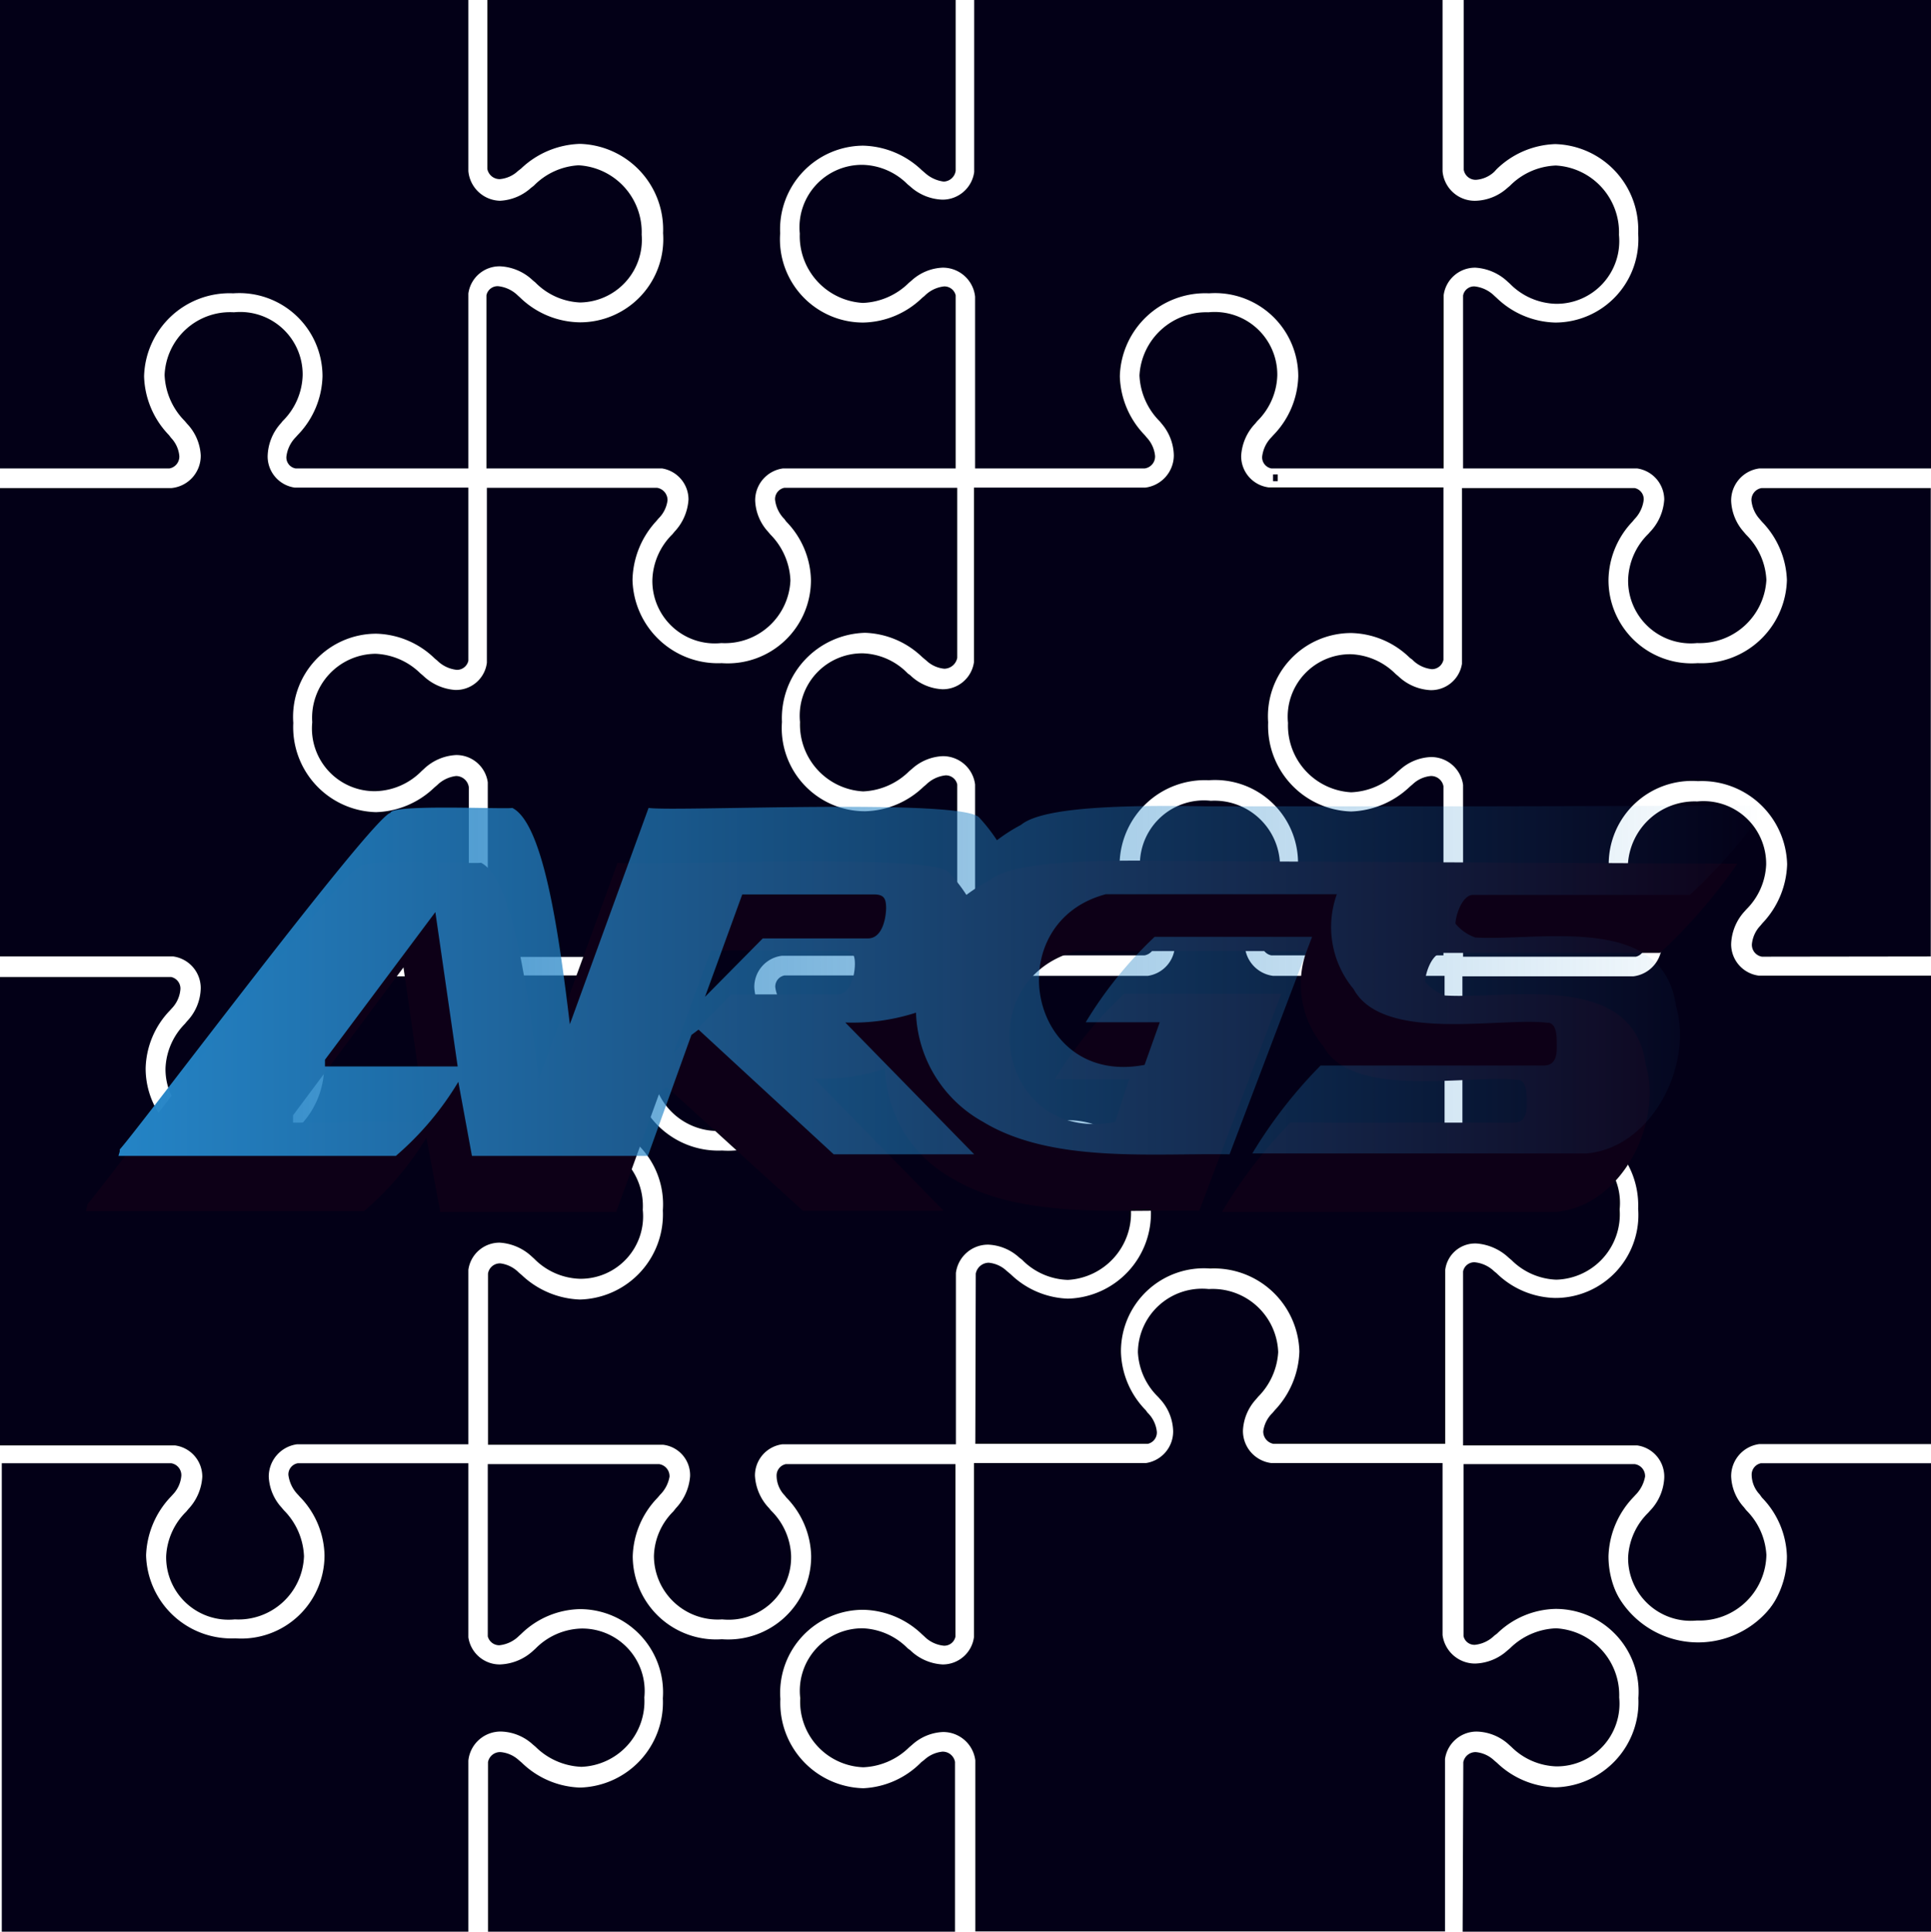 <svg xmlns="http://www.w3.org/2000/svg" xmlns:xlink="http://www.w3.org/1999/xlink" viewBox="0 0 86.58 86.6"><defs><style>.cls-1{fill:#030017;}.cls-2{fill:#0d0017;}.cls-3{fill:url(#Fading_Sky);}</style><linearGradient id="Fading_Sky" x1="5.3" y1="43.92" x2="79.24" y2="43.92" gradientUnits="userSpaceOnUse"><stop offset="0" stop-color="#2484c6"/><stop offset="1" stop-color="#2484c6" stop-opacity="0"/></linearGradient></defs><title>puzzletwo</title><g id="Layer_2" data-name="Layer 2"><g id="Ñëîé_1" data-name="Ñëîé 1"><path class="cls-1" d="M57,42.83h0a.52.52,0,0,1-.42-.52,1.49,1.49,0,0,1,.43-.88l.08-.1a3.87,3.87,0,0,0,1.11-2.63,3.72,3.72,0,0,0-4-3.72,3.82,3.82,0,0,0-4,3.72,3.93,3.93,0,0,0,1.1,2.62l.11.13a1.4,1.4,0,0,1,.37.82.56.56,0,0,1-.46.56h-7.6V35.17a1.45,1.45,0,0,0-1.45-1.27,2.19,2.19,0,0,0-1.38.57l-.13.11a3.12,3.12,0,0,1-2.06.9,3,3,0,0,1-2.83-3.11,2.8,2.8,0,0,1,2.83-3.08,2.94,2.94,0,0,1,2,.9l.11.08a2.23,2.23,0,0,0,1.45.63,1.41,1.41,0,0,0,1.41-1.22V21.86h7.68a1.46,1.46,0,0,0,1.28-1.45A2.25,2.25,0,0,0,52.09,19L52,18.89a3.1,3.1,0,0,1-.91-2.06A3,3,0,0,1,54.18,14a2.81,2.81,0,0,1,3.09,2.83,3,3,0,0,1-.9,2.05l-.09.11a2.28,2.28,0,0,0-.63,1.45,1.41,1.41,0,0,0,1.23,1.41h7.84v7.73h0a.53.53,0,0,1-.52.42,1.43,1.43,0,0,1-.88-.43l-.11-.08a3.87,3.87,0,0,0-2.63-1.11,3.73,3.73,0,0,0-3.72,4,3.84,3.84,0,0,0,3.72,4,4,4,0,0,0,2.63-1.11l.13-.11a1.36,1.36,0,0,1,.81-.37.56.56,0,0,1,.57.46h0v7.58Z"/><path class="cls-1" d="M57,42.68a.36.36,0,0,1-.29-.37,1.35,1.35,0,0,1,.38-.78l.09-.11a4,4,0,0,0,1.15-2.72,3.88,3.88,0,0,0-4.14-3.88A4,4,0,0,0,50,38.7a4.07,4.07,0,0,0,1.15,2.72l.1.13a1.18,1.18,0,0,1,.33.72.4.4,0,0,1-.33.41H43.86V35.15a1.6,1.6,0,0,0-1.6-1.4,2.35,2.35,0,0,0-1.48.6l-.13.11a3,3,0,0,1-2,.87,2.8,2.8,0,0,1-2.68-3,2.66,2.66,0,0,1,2.68-2.93,2.85,2.85,0,0,1,2,.86l.11.09a2.43,2.43,0,0,0,1.55.67,1.56,1.56,0,0,0,1.56-1.36V22h7.55a1.6,1.6,0,0,0,1.4-1.6,2.37,2.37,0,0,0-.61-1.48l-.11-.13a3,3,0,0,1-.86-2,2.79,2.79,0,0,1,3-2.68,2.67,2.67,0,0,1,2.94,2.68,2.81,2.81,0,0,1-.87,2l-.09.11a2.44,2.44,0,0,0-.66,1.55A1.56,1.56,0,0,0,56.85,22h7.72v7.56a.36.36,0,0,1-.37.29,1.38,1.38,0,0,1-.79-.38l-.1-.09a4,4,0,0,0-2.73-1.15,3.88,3.88,0,0,0-3.87,4.14,4,4,0,0,0,3.87,4.15,4.07,4.07,0,0,0,2.73-1.15l.13-.1a1.18,1.18,0,0,1,.71-.33.41.41,0,0,1,.42.33v7.4Z"/><path class="cls-1" d="M32.35,50.7a2.94,2.94,0,0,1-3.1-2.83,3.09,3.09,0,0,1,.89-2l.12-.13a2.27,2.27,0,0,0,.57-1.39,1.46,1.46,0,0,0-1.27-1.45H21.87V35.07a1.42,1.42,0,0,0-1.42-1.22,2.25,2.25,0,0,0-1.45.63l-.1.09a3,3,0,0,1-2.06.9A2.81,2.81,0,0,1,14,32.38a2.87,2.87,0,0,1,2.84-3.07,3.05,3.05,0,0,1,2,.87l.13.11a2.31,2.31,0,0,0,1.42.64,1.39,1.39,0,0,0,1.44-1.22V21.87h7.64a.56.56,0,0,1,.46.56,1.39,1.39,0,0,1-.41.82l-.11.13A4,4,0,0,0,28.36,26a3.83,3.83,0,0,0,4,3.73,3.73,3.73,0,0,0,4-3.73,3.87,3.87,0,0,0-1.11-2.62l-.08-.11a1.46,1.46,0,0,1-.42-.88.52.52,0,0,1,.41-.52h7.76l0,7.62h0a.6.6,0,0,1-.58.49,1.36,1.36,0,0,1-.81-.37l-.18-.15a3.87,3.87,0,0,0-2.56-1.09,3.83,3.83,0,0,0-3.73,4,3.73,3.73,0,0,0,3.73,4,3.91,3.91,0,0,0,2.62-1.1l.11-.09a1.46,1.46,0,0,1,.88-.42.52.52,0,0,1,.52.41v0l0,7.68H35.05a1.41,1.41,0,0,0-1.23,1.41,2.28,2.28,0,0,0,.63,1.45l.09.11a3,3,0,0,1,.9,2A2.8,2.8,0,0,1,32.35,50.7Z"/><path class="cls-1" d="M32.35,50.55a2.79,2.79,0,0,1-3-2.68,2.94,2.94,0,0,1,.86-1.95l.11-.14A2.31,2.31,0,0,0,31,44.3a1.6,1.6,0,0,0-1.4-1.6H22V35.05a1.57,1.57,0,0,0-1.57-1.35,2.41,2.41,0,0,0-1.55.66l-.1.09a2.9,2.9,0,0,1-2,.86,2.65,2.65,0,0,1-2.67-2.93,2.71,2.71,0,0,1,2.68-2.92,2.85,2.85,0,0,1,1.93.84l.13.11a2.49,2.49,0,0,0,1.52.67A1.53,1.53,0,0,0,22,29.74V22h7.46a.4.4,0,0,1,.34.41,1.29,1.29,0,0,1-.38.73l-.1.12A4.07,4.07,0,0,0,28.2,26a4,4,0,0,0,4.15,3.88A3.88,3.88,0,0,0,36.49,26a4,4,0,0,0-1.15-2.72l-.09-.11a1.33,1.33,0,0,1-.38-.78.36.36,0,0,1,.29-.37h7.57v7.45a.45.45,0,0,1-.43.36,1.23,1.23,0,0,1-.72-.33l-.18-.15a3.83,3.83,0,0,0-6.53,3,3.88,3.88,0,0,0,3.88,4.13,4,4,0,0,0,2.72-1.15l.11-.09a1.33,1.33,0,0,1,.78-.38.36.36,0,0,1,.37.29l0,7.51H35a1.57,1.57,0,0,0-1.35,1.56,2.44,2.44,0,0,0,.66,1.55l.09.11a2.83,2.83,0,0,1,.87,1.95A2.67,2.67,0,0,1,32.35,50.55Z"/><path class="cls-1" d="M32.38,72.6a2.86,2.86,0,0,1-3.06-2.84,2.93,2.93,0,0,1,.87-2l.11-.14a2.35,2.35,0,0,0,.64-1.42,1.37,1.37,0,0,0-1.22-1.43H21.88V57.1h0a.54.54,0,0,1,.56-.46,1.41,1.41,0,0,1,.82.41l.13.11A4,4,0,0,0,26,58.26a3.82,3.82,0,0,0,3.72-4,3.73,3.73,0,0,0-3.72-4,3.87,3.87,0,0,0-2.62,1.11l-.11.09a1.52,1.52,0,0,1-.88.42.52.52,0,0,1-.52-.42h0V43.73h7.64a.58.58,0,0,1,.48.57,1.34,1.34,0,0,1-.37.82l-.14.17a3.88,3.88,0,0,0-1.1,2.57,3.83,3.83,0,0,0,4,3.72,3.73,3.73,0,0,0,4-3.72,3.87,3.87,0,0,0-1.11-2.63l-.09-.1a1.55,1.55,0,0,1-.42-.88.51.51,0,0,1,.42-.52h0l7.68,0v7.85a1.34,1.34,0,0,0,1.41,1.16,2.31,2.31,0,0,0,1.45-.63l.11-.09a3,3,0,0,1,2.05-.9,2.87,2.87,0,0,1,2.83,3.15,3,3,0,0,1-2.83,3.11,3,3,0,0,1-2.05-.9l-.14-.11a2.19,2.19,0,0,0-1.38-.57,1.45,1.45,0,0,0-1.45,1.27v7.68H35.08a1.41,1.41,0,0,0-1.23,1.41,2.28,2.28,0,0,0,.63,1.45l.09.11a3,3,0,0,1,.9,2A2.8,2.8,0,0,1,32.38,72.6Z"/><path class="cls-1" d="M32.38,72.45a2.72,2.72,0,0,1-2.91-2.69,2.83,2.83,0,0,1,.84-1.93l.11-.13a2.49,2.49,0,0,0,.67-1.52,1.53,1.53,0,0,0-1.35-1.59H22V57.12a.4.4,0,0,1,.41-.33,1.23,1.23,0,0,1,.72.37l.13.11A4.11,4.11,0,0,0,26,58.41a4,4,0,0,0,3.88-4.15A3.87,3.87,0,0,0,26,50.13a4,4,0,0,0-2.73,1.14l-.1.09a1.35,1.35,0,0,1-.78.38.36.36,0,0,1-.37-.29V43.88l7.45,0a.43.43,0,0,1,.36.42,1.3,1.3,0,0,1-.33.72l-.15.18a3.83,3.83,0,0,0,3,6.53,3.87,3.87,0,0,0,4.13-3.87,4,4,0,0,0-1.14-2.73l-.09-.1a1.38,1.38,0,0,1-.38-.78.36.36,0,0,1,.29-.38l7.51,0v7.72a1.49,1.49,0,0,0,1.56,1.29,2.46,2.46,0,0,0,1.55-.66l.1-.09a2.86,2.86,0,0,1,2-.87,2.72,2.72,0,0,1,2.68,3,2.79,2.79,0,0,1-2.68,3,3,3,0,0,1-2-.86l-.13-.11a2.37,2.37,0,0,0-1.48-.61A1.6,1.6,0,0,0,42.71,57v7.54H35.06a1.57,1.57,0,0,0-1.36,1.57,2.43,2.43,0,0,0,.67,1.55l.09.1a2.9,2.9,0,0,1,.86,2A2.67,2.67,0,0,1,32.38,72.45Z"/><path class="cls-1" d="M43.75,57.1h0a.6.6,0,0,1,.58-.49,1.36,1.36,0,0,1,.81.37l.18.15a3.87,3.87,0,0,0,2.56,1.09,3.82,3.82,0,0,0,3.72-4,3.73,3.73,0,0,0-3.72-4,3.89,3.89,0,0,0-2.62,1.11l-.11.09a1.46,1.46,0,0,1-.88.42.52.52,0,0,1-.52-.41v0l0-7.68h7.71a1.42,1.42,0,0,0,1.22-1.43,2.19,2.19,0,0,0-.58-1.44l-.09-.1a3,3,0,0,1-.9-2.05,2.87,2.87,0,0,1,3.18-2.83,2.94,2.94,0,0,1,3.1,2.83,3.09,3.09,0,0,1-.9,2.05l-.11.13a2.25,2.25,0,0,0-.57,1.39,1.46,1.46,0,0,0,1.27,1.45h7.69v7.78a1.42,1.42,0,0,0,1.42,1.22,2.25,2.25,0,0,0,1.45-.63l.1-.09a3,3,0,0,1,2.06-.9,2.8,2.8,0,0,1,2.82,3.09,2.93,2.93,0,0,1-2.84,3.15,3,3,0,0,1-2-.87l-.13-.11a2.37,2.37,0,0,0-1.42-.64,1.35,1.35,0,0,0-1.43,1.18v7.8H57.1a.56.56,0,0,1-.46-.56,1.39,1.39,0,0,1,.41-.82l.11-.13a4,4,0,0,0,1.1-2.63,3.83,3.83,0,0,0-4-3.72,3.72,3.72,0,0,0-4,3.72,3.87,3.87,0,0,0,1.11,2.63l.08.11a1.39,1.39,0,0,1,.42.87.52.52,0,0,1-.41.53H43.73Z"/><path class="cls-1" d="M43.9,57.12a.45.45,0,0,1,.43-.36,1.23,1.23,0,0,1,.72.33l.17.15a4,4,0,0,0,2.66,1.12,4,4,0,0,0,3.88-4.15,3.88,3.88,0,0,0-3.88-4.13,4,4,0,0,0-2.72,1.15l-.11.09a1.33,1.33,0,0,1-.78.38.36.36,0,0,1-.37-.29l0-7.52h7.58a1.58,1.58,0,0,0,1.36-1.58,2.28,2.28,0,0,0-.63-1.53l-.09-.11a2.87,2.87,0,0,1-.86-2,2.74,2.74,0,0,1,3-2.68,2.79,2.79,0,0,1,2.95,2.68,2.94,2.94,0,0,1-.86,2l-.11.13a2.34,2.34,0,0,0-.61,1.49,1.61,1.61,0,0,0,1.4,1.6h7.55v7.65a1.57,1.57,0,0,0,1.57,1.35,2.39,2.39,0,0,0,1.54-.66l.11-.09a2.85,2.85,0,0,1,2-.86,2.65,2.65,0,0,1,2.67,2.93,2.69,2.69,0,0,1-4.62,2.16l-.13-.11a2.55,2.55,0,0,0-1.52-.67A1.49,1.49,0,0,0,64.6,56.9v7.66H57.13a.4.4,0,0,1-.34-.41,1.29,1.29,0,0,1,.38-.73l.1-.12a4.1,4.1,0,0,0,1.15-2.73,4,4,0,0,0-4.16-3.87,3.87,3.87,0,0,0-4.13,3.87,4,4,0,0,0,1.15,2.73l.09.1a1.38,1.38,0,0,1,.38.78.36.36,0,0,1-.29.38H43.89Z"/><path class="cls-1" d="M21.88,79h0a.55.55,0,0,1,.56-.45,1.38,1.38,0,0,1,.82.36l.13.11A3.93,3.93,0,0,0,26,80.14a3.82,3.82,0,0,0,3.72-4,3.73,3.73,0,0,0-3.72-4,3.87,3.87,0,0,0-2.63,1.11l-.1.09a1.46,1.46,0,0,1-.88.42.53.53,0,0,1-.52-.4V65.64h7.69a.55.55,0,0,1,.46.56,1.52,1.52,0,0,1-.43.82l-.11.13a3.93,3.93,0,0,0-1.11,2.62,3.74,3.74,0,0,0,4,3.72,3.72,3.72,0,0,0,4-3.72,3.87,3.87,0,0,0-1.11-2.63l-.08-.1a1.28,1.28,0,0,1-.36-.87.52.52,0,0,1,.41-.53h7.61v7.73a.51.51,0,0,1-.52.41,1.43,1.43,0,0,1-.88-.42l-.1-.09a3.92,3.92,0,0,0-2.63-1.1,3.72,3.72,0,0,0-3.72,4,3.82,3.82,0,0,0,3.72,4A3.89,3.89,0,0,0,41.31,79l.13-.1a1.4,1.4,0,0,1,.82-.37.56.56,0,0,1,.56.46h0V86.6H21.88Z"/><path class="cls-1" d="M22,79a.39.39,0,0,1,.41-.33,1.21,1.21,0,0,1,.72.33l.13.11A4.11,4.11,0,0,0,26,80.29a4,4,0,0,0,3.87-4.15A3.87,3.87,0,0,0,26,72a4,4,0,0,0-2.73,1.14l-.1.09a1.35,1.35,0,0,1-.78.38.35.35,0,0,1-.37-.28V65.79h7.51a.4.4,0,0,1,.34.41c0,.11-.07.32-.4.72l-.1.13a4.07,4.07,0,0,0-1.15,2.72,3.89,3.89,0,0,0,4.15,3.87,3.88,3.88,0,0,0,4.14-3.87A4,4,0,0,0,35.37,67l-.09-.1a1.15,1.15,0,0,1-.32-.77.36.36,0,0,1,.29-.38h7.43v7.55a.36.36,0,0,1-.37.29,1.35,1.35,0,0,1-.78-.38l-.11-.09A4,4,0,0,0,38.69,72a3.87,3.87,0,0,0-3.87,4.13,4,4,0,0,0,3.87,4.15,4.07,4.07,0,0,0,2.72-1.14l.13-.11a1.24,1.24,0,0,1,.72-.33.4.4,0,0,1,.41.34v7.4H22Z"/><path class="cls-1" d="M79,42.89h0a.54.54,0,0,1-.45-.56,1.4,1.4,0,0,1,.37-.82l.11-.13a4,4,0,0,0,1.1-2.63,3.83,3.83,0,0,0-4-3.73,3.73,3.73,0,0,0-4,3.73,3.92,3.92,0,0,0,1.11,2.64l.08.1a1.46,1.46,0,0,1,.42.88.51.51,0,0,1-.39.52H65.6v-7.7a1.44,1.44,0,0,0-1.45-1.25,2.19,2.19,0,0,0-1.38.57l-.13.11a3.1,3.1,0,0,1-2.06.9,3,3,0,0,1-2.83-3.11,2.8,2.8,0,0,1,2.83-3.08,3,3,0,0,1,2,.89l.11.09a2.25,2.25,0,0,0,1.45.63,1.4,1.4,0,0,0,1.41-1.18V21.88h7.74a.51.51,0,0,1,.41.52,1.49,1.49,0,0,1-.42.88l-.09.11A3.87,3.87,0,0,0,72.12,26a3.73,3.73,0,0,0,4,3.73,3.83,3.83,0,0,0,4-3.73A3.94,3.94,0,0,0,79,23.39l-.11-.13a1.45,1.45,0,0,1-.36-.82.54.54,0,0,1,.46-.56h7.58v21Z"/><path class="cls-1" d="M79,42.74a.41.41,0,0,1-.33-.42A1.23,1.23,0,0,1,79,41.6l.1-.13a4.07,4.07,0,0,0,1.15-2.73,4,4,0,0,0-4.16-3.88A3.88,3.88,0,0,0,72,38.74a4,4,0,0,0,1.15,2.73l.09.11a1.35,1.35,0,0,1,.38.78.36.36,0,0,1-.28.37H65.75V35.16a1.58,1.58,0,0,0-1.6-1.38,2.35,2.35,0,0,0-1.48.6l-.13.11a3,3,0,0,1-2,.87,2.79,2.79,0,0,1-2.67-3,2.66,2.66,0,0,1,2.67-2.93,2.9,2.9,0,0,1,2,.86l.1.09a2.41,2.41,0,0,0,1.55.66,1.55,1.55,0,0,0,1.56-1.31V22h7.55a.36.36,0,0,1,.3.38,1.34,1.34,0,0,1-.39.79l-.09.1A4.1,4.1,0,0,0,72,26a3.88,3.88,0,0,0,4.13,3.89A4,4,0,0,0,80.25,26a4.07,4.07,0,0,0-1.14-2.73L79,23.16a1.24,1.24,0,0,1-.33-.72A.4.4,0,0,1,79,22h7.4V42.74Z"/><path class="cls-1" d="M57,21a.51.51,0,0,1-.41-.52,1.49,1.49,0,0,1,.42-.88l.09-.1a3.92,3.92,0,0,0,1.11-2.63,3.73,3.73,0,0,0-4-3.72,3.83,3.83,0,0,0-4,3.72,3.94,3.94,0,0,0,1.11,2.63l.1.12a1.4,1.4,0,0,1,.37.82.54.54,0,0,1-.46.56H43.72V13.3A1.45,1.45,0,0,0,42.26,12a2.19,2.19,0,0,0-1.38.57l-.13.11a3.1,3.1,0,0,1-2.06.9,3,3,0,0,1-2.83-3.11,2.8,2.8,0,0,1,2.83-3.08,2.94,2.94,0,0,1,2,.87l.11.09a2.26,2.26,0,0,0,1.45.6,1.43,1.43,0,0,0,1.43-1.24V0h21V7.68A1.45,1.45,0,0,0,66.19,9a2.23,2.23,0,0,0,1.38-.56l.13-.11a3.06,3.06,0,0,1,2.06-.91,3,3,0,0,1,2.83,3.11,2.81,2.81,0,0,1-2.83,3.09,3,3,0,0,1-2.06-.9l-.1-.09A2.31,2.31,0,0,0,66.15,12a1.42,1.42,0,0,0-1.42,1.23V21H57Z"/><path class="cls-1" d="M57,20.82a.34.34,0,0,1-.29-.37,1.34,1.34,0,0,1,.39-.78l.08-.1a4,4,0,0,0,1.15-2.73A3.87,3.87,0,0,0,54.19,13,4,4,0,0,0,50,16.84a4.09,4.09,0,0,0,1.14,2.73l.11.12a1.3,1.3,0,0,1,.33.72.4.4,0,0,1-.34.41H43.87V13.28a1.6,1.6,0,0,0-1.6-1.4,2.35,2.35,0,0,0-1.48.6l-.13.11a3,3,0,0,1-2,.87,2.8,2.8,0,0,1-2.68-3,2.66,2.66,0,0,1,2.68-2.93,2.82,2.82,0,0,1,1.94.84l.1.09a2.42,2.42,0,0,0,1.55.63,1.59,1.59,0,0,0,1.58-1.37V.16H64.58V7.7a1.61,1.61,0,0,0,1.61,1.41,2.39,2.39,0,0,0,1.48-.61l.13-.11a3,3,0,0,1,2-.86,2.78,2.78,0,0,1,2.67,3,2.66,2.66,0,0,1-2.67,2.94,2.86,2.86,0,0,1-2-.87l-.1-.09a2.43,2.43,0,0,0-1.55-.66,1.57,1.57,0,0,0-1.57,1.35v7.67Z"/><path class="cls-1" d="M43.73,86.59V78.92a1.45,1.45,0,0,0-1.45-1.27,2.19,2.19,0,0,0-1.38.57l-.13.11a3.12,3.12,0,0,1-2.06.9,2.94,2.94,0,0,1-2.83-3.1A2.8,2.8,0,0,1,38.7,73a3,3,0,0,1,2,.9l.11.08a2.25,2.25,0,0,0,1.45.64,1.41,1.41,0,0,0,1.41-1.23v-7.8h7.72a1.43,1.43,0,0,0,1.21-1.43,2.2,2.2,0,0,0-.59-1.44l-.09-.1a3,3,0,0,1-.9-2,2.88,2.88,0,0,1,3.18-2.83,2.94,2.94,0,0,1,3.11,2.83,3.09,3.09,0,0,1-.9,2l-.11.13a2.22,2.22,0,0,0-.57,1.39,1.45,1.45,0,0,0,1.26,1.45h7.69V73.3a1.47,1.47,0,0,0,1.46,1.28A2.25,2.25,0,0,0,67.58,74l.13-.11A3.1,3.1,0,0,1,69.77,73,3,3,0,0,1,72.6,76.1a2.81,2.81,0,0,1-2.83,3.09,3,3,0,0,1-2-.87l-.1-.09a2.21,2.21,0,0,0-1.45-.6,1.43,1.43,0,0,0-1.43,1.23v7.73Z"/><path class="cls-1" d="M43.88,86.44V78.9a1.6,1.6,0,0,0-1.6-1.4,2.35,2.35,0,0,0-1.48.6l-.13.11a3,3,0,0,1-2,.87,2.8,2.8,0,0,1-2.68-3,2.67,2.67,0,0,1,2.68-2.94,2.85,2.85,0,0,1,1.95.86l.11.09a2.43,2.43,0,0,0,1.55.67,1.58,1.58,0,0,0,1.57-1.36V65.78h7.58a1.58,1.58,0,0,0,1.34-1.58,2.32,2.32,0,0,0-.62-1.53l-.09-.11a2.83,2.83,0,0,1-.86-2,2.73,2.73,0,0,1,3-2.68,2.79,2.79,0,0,1,3,2.68,2.9,2.9,0,0,1-.87,2l-.11.13a2.4,2.4,0,0,0-.6,1.49A1.6,1.6,0,0,0,57,65.78h7.56v7.54a1.61,1.61,0,0,0,1.61,1.4,2.35,2.35,0,0,0,1.48-.6l.13-.12a3,3,0,0,1,2-.86,2.78,2.78,0,0,1,2.67,2.95A2.66,2.66,0,0,1,69.77,79a2.86,2.86,0,0,1-1.94-.84l-.1-.09a2.4,2.4,0,0,0-1.55-.64,1.58,1.58,0,0,0-1.58,1.37v7.6Z"/><rect class="cls-1" x="57.08" y="21.27" width="0.21" height="0.3"/><polygon class="cls-1" points="57.08 21.42 57.08 21.42 57.29 21.42 57.08 21.42"/><path class="cls-1" d="M32.34,28.83A2.8,2.8,0,0,1,29.25,26a3,3,0,0,1,.9-2.05l.09-.11a2.31,2.31,0,0,0,.63-1.45A1.41,1.41,0,0,0,29.68,21H21.81V13.24a.51.51,0,0,1,.52-.41,1.48,1.48,0,0,1,.89.42l.1.09A3.92,3.92,0,0,0,26,14.45a3.73,3.73,0,0,0,3.73-4,3.84,3.84,0,0,0-3.73-4,4,4,0,0,0-2.64,1.11l-.13.1a1.36,1.36,0,0,1-.82.37.56.56,0,0,1-.56-.46h0V0h21V7.65h0a.56.56,0,0,1-.54.49,1.54,1.54,0,0,1-.85-.4l-.13-.11a3.94,3.94,0,0,0-2.63-1.1,3.75,3.75,0,0,0-3.72,3.93,3.73,3.73,0,0,0,3.73,4,3.9,3.9,0,0,0,2.64-1.11l.1-.08a1.45,1.45,0,0,1,.88-.43.52.52,0,0,1,.52.4V21H35.11a1.44,1.44,0,0,0-1.25,1.45,2.19,2.19,0,0,0,.57,1.38l.11.13a3.1,3.1,0,0,1,.9,2.06A2.94,2.94,0,0,1,32.34,28.83Z"/><path class="cls-1" d="M32.34,28.67A2.66,2.66,0,0,1,29.4,26a2.9,2.9,0,0,1,.86-2l.09-.1A2.43,2.43,0,0,0,31,22.39a1.55,1.55,0,0,0-1.31-1.56H22V13.27a.36.36,0,0,1,.37-.29,1.34,1.34,0,0,1,.79.39l.1.08A4.06,4.06,0,0,0,26,14.6a3.88,3.88,0,0,0,3.88-4.13A4,4,0,0,0,26,6.32a4.12,4.12,0,0,0-2.74,1.14l-.12.11a1.29,1.29,0,0,1-.73.33A.4.4,0,0,1,22,7.56V.16H42.67V7.63a.42.42,0,0,1-.39.37,1.4,1.4,0,0,1-.75-.37l-.13-.1a4.07,4.07,0,0,0-2.73-1.15,3.9,3.9,0,0,0-3.87,4.09,3.88,3.88,0,0,0,3.88,4.14,4.06,4.06,0,0,0,2.74-1.15l.1-.09a1.38,1.38,0,0,1,.78-.38.37.37,0,0,1,.38.28v7.55H35.09a1.59,1.59,0,0,0-1.38,1.6,2.35,2.35,0,0,0,.6,1.48l.11.13a3,3,0,0,1,.87,2A2.79,2.79,0,0,1,32.34,28.67Z"/><path class="cls-1" d="M13.25,21a.5.5,0,0,1-.41-.52,1.49,1.49,0,0,1,.42-.88l.09-.1a3.92,3.92,0,0,0,1.11-2.63,3.73,3.73,0,0,0-4-3.72,3.83,3.83,0,0,0-4,3.72,3.94,3.94,0,0,0,1.11,2.63l.1.13a1.36,1.36,0,0,1,.37.81A.54.54,0,0,1,7.6,21H0V0H21V7.67A1.46,1.46,0,0,0,22.42,9a2.23,2.23,0,0,0,1.38-.57l.14-.11a3.05,3.05,0,0,1,2-.91,3,3,0,0,1,2.83,3.11A2.81,2.81,0,0,1,26,13.56a3,3,0,0,1-2-.9l-.11-.09a2.28,2.28,0,0,0-1.45-.63A1.41,1.41,0,0,0,21,13.16V21H13.25Z"/><path class="cls-1" d="M13.28,20.82a.36.36,0,0,1-.29-.38,1.34,1.34,0,0,1,.39-.78l.08-.1a4,4,0,0,0,1.15-2.73A3.87,3.87,0,0,0,10.48,13a4,4,0,0,0-4.15,3.87,4.09,4.09,0,0,0,1.14,2.73l.11.12a1.3,1.3,0,0,1,.33.72.41.41,0,0,1-.34.42H.16V.15H20.81V7.7a1.6,1.6,0,0,0,1.6,1.4,2.37,2.37,0,0,0,1.48-.61L24,8.38a3,3,0,0,1,2-.86,2.79,2.79,0,0,1,2.68,3A2.67,2.67,0,0,1,26,13.41,2.83,2.83,0,0,1,24,12.54l-.11-.09a2.44,2.44,0,0,0-1.55-.66,1.56,1.56,0,0,0-1.56,1.35v7.67Z"/><path class="cls-1" d="M.08,86.6v-21h7.6a.54.54,0,0,1,.45.56,1.38,1.38,0,0,1-.36.82l-.11.12a4,4,0,0,0-1.11,2.63,3.83,3.83,0,0,0,4,3.72,3.73,3.73,0,0,0,4-3.72,3.87,3.87,0,0,0-1.11-2.63l-.09-.1a1.55,1.55,0,0,1-.42-.88.51.51,0,0,1,.42-.52H21v7.8a1.42,1.42,0,0,0,1.42,1.22A2.31,2.31,0,0,0,23.91,74l.1-.09a3,3,0,0,1,2.06-.9,2.8,2.8,0,0,1,2.82,3.09,2.94,2.94,0,0,1-2.82,3.11,3.1,3.1,0,0,1-2.06-.9l-.13-.11a2.19,2.19,0,0,0-1.38-.57A1.45,1.45,0,0,0,21,78.93V86.6Z"/><path class="cls-1" d="M.23,86.45V65.79H7.65A.4.4,0,0,1,8,66.2a1.23,1.23,0,0,1-.33.72l-.11.13A4.09,4.09,0,0,0,6.4,69.77a4,4,0,0,0,4.15,3.87,3.87,3.87,0,0,0,4.13-3.87A4,4,0,0,0,13.54,67l-.09-.1a1.38,1.38,0,0,1-.38-.78.34.34,0,0,1,.29-.37h7.52v7.67a1.57,1.57,0,0,0,1.57,1.35A2.44,2.44,0,0,0,24,74.15l.11-.09a2.85,2.85,0,0,1,2-.86,2.65,2.65,0,0,1,2.67,2.93,2.78,2.78,0,0,1-2.67,3,3,3,0,0,1-2-.86L24,78.11a2.39,2.39,0,0,0-1.48-.61,1.61,1.61,0,0,0-1.61,1.41v7.54Z"/><path class="cls-1" d="M76.09,28.83A2.81,2.81,0,0,1,73,26a3,3,0,0,1,.9-2.06l.09-.1a2.31,2.31,0,0,0,.63-1.45A1.42,1.42,0,0,0,73.4,21H65.6V13.25a.5.5,0,0,1,.52-.41,1.49,1.49,0,0,1,.88.42l.1.09a3.92,3.92,0,0,0,2.63,1.11,3.73,3.73,0,0,0,3.72-4,3.83,3.83,0,0,0-3.72-4A3.94,3.94,0,0,0,67.1,7.59L67,7.7a1.34,1.34,0,0,1-.81.36.54.54,0,0,1-.56-.45V0h21V21H78.89a1.45,1.45,0,0,0-1.27,1.46,2.23,2.23,0,0,0,.56,1.38l.11.13A3.06,3.06,0,0,1,79.2,26,3,3,0,0,1,76.09,28.83Z"/><path class="cls-1" d="M76.09,28.67A2.66,2.66,0,0,1,73.15,26,2.86,2.86,0,0,1,74,24l.09-.1a2.46,2.46,0,0,0,.66-1.55,1.57,1.57,0,0,0-1.35-1.57H65.75V13.29a.36.36,0,0,1,.38-.3,1.34,1.34,0,0,1,.78.39l.1.09a4.07,4.07,0,0,0,2.73,1.14,3.87,3.87,0,0,0,3.87-4.13,4,4,0,0,0-3.87-4.15A4.09,4.09,0,0,0,67,7.47l-.12.11a1.3,1.3,0,0,1-.72.33.4.4,0,0,1-.41-.33V.16H86.41V20.82H78.87a1.61,1.61,0,0,0-1.41,1.61,2.32,2.32,0,0,0,.61,1.47l.11.14A3,3,0,0,1,79,26,2.78,2.78,0,0,1,76.09,28.67Z"/><path class="cls-1" d="M10.51,50.73A2.81,2.81,0,0,1,7.42,47.9a3,3,0,0,1,.87-2l.09-.11A2.21,2.21,0,0,0,9,44.31a1.43,1.43,0,0,0-1.23-1.43H0v-21H7.69A1.45,1.45,0,0,0,9,20.41,2.22,2.22,0,0,0,8.39,19l-.11-.13a3.1,3.1,0,0,1-.9-2.06A2.94,2.94,0,0,1,10.49,14a2.8,2.8,0,0,1,3.08,2.82,3,3,0,0,1-.9,2.06l-.08.1A2.28,2.28,0,0,0,12,20.45a1.41,1.41,0,0,0,1.22,1.41H21v7.76a.52.52,0,0,1-.52.41,1.46,1.46,0,0,1-.88-.42l-.11-.09a3.89,3.89,0,0,0-2.62-1.11,3.73,3.73,0,0,0-3.72,4,3.81,3.81,0,0,0,3.71,4,3.93,3.93,0,0,0,2.61-1.1l.14-.12a1.45,1.45,0,0,1,.84-.4.58.58,0,0,1,.57.5v0l0,7.6H13.3A1.46,1.46,0,0,0,12,44.33a2.23,2.23,0,0,0,.57,1.38l.11.14a3.05,3.05,0,0,1,.91,2A3,3,0,0,1,10.51,50.73Z"/><path class="cls-1" d="M10.51,50.58A2.67,2.67,0,0,1,7.57,47.9,2.81,2.81,0,0,1,8.41,46l.09-.11a2.38,2.38,0,0,0,.64-1.55,1.59,1.59,0,0,0-1.37-1.58H.17V22H7.71a1.61,1.61,0,0,0,1.4-1.6,2.33,2.33,0,0,0-.6-1.48l-.11-.14a3,3,0,0,1-.87-2,2.79,2.79,0,0,1,3-2.67,2.66,2.66,0,0,1,2.93,2.67,2.9,2.9,0,0,1-.86,2l-.09.1a2.45,2.45,0,0,0-.67,1.56A1.57,1.57,0,0,0,13.16,22h7.67V29.6a.36.36,0,0,1-.37.29,1.34,1.34,0,0,1-.79-.39l-.1-.08a4,4,0,0,0-2.72-1.15A3.88,3.88,0,0,0,13,32.4a4,4,0,0,0,3.87,4.12,4.06,4.06,0,0,0,2.71-1.14l.14-.12a1.44,1.44,0,0,1,.74-.36.43.43,0,0,1,.42.38l0,7.44H13.28a1.6,1.6,0,0,0-1.4,1.6,2.31,2.31,0,0,0,.61,1.48l.11.13a3,3,0,0,1,.86,2A2.79,2.79,0,0,1,10.51,50.58Z"/><path class="cls-1" d="M76.09,72.65A2.81,2.81,0,0,1,73,69.82a3,3,0,0,1,.9-2l.09-.1a2.28,2.28,0,0,0,.63-1.46A1.41,1.41,0,0,0,73.4,64.8H65.6V57h0a.51.51,0,0,1,.52-.41A1.46,1.46,0,0,1,67,57l.1.08a3.87,3.87,0,0,0,2.63,1.11,3.72,3.72,0,0,0,3.72-4,3.85,3.85,0,0,0-3.73-4,4,4,0,0,0-2.61,1.11l-.14.12a1.38,1.38,0,0,1-.84.39.59.59,0,0,1-.56-.53v0l0-7.51h7.67a1.45,1.45,0,0,0,1.27-1.45A2.22,2.22,0,0,0,74,40.94l-.11-.13a3.07,3.07,0,0,1-.9-2.05,3,3,0,0,1,3.11-2.83,2.81,2.81,0,0,1,3.09,2.83,3,3,0,0,1-.88,2l-.09.1a2.28,2.28,0,0,0-.6,1.46,1.42,1.42,0,0,0,1.24,1.42h7.73v21H78.89a1.45,1.45,0,0,0-1.27,1.45,2.17,2.17,0,0,0,.57,1.38l.11.14a3.07,3.07,0,0,1,.9,2A3,3,0,0,1,76.09,72.65Z"/><path class="cls-1" d="M76.09,72.5a2.66,2.66,0,0,1-2.93-2.68A2.83,2.83,0,0,1,74,67.87l.09-.11a2.39,2.39,0,0,0,.66-1.55,1.57,1.57,0,0,0-1.35-1.56H65.75V57.06a.36.36,0,0,1,.37-.29,1.35,1.35,0,0,1,.78.38l.1.09a4,4,0,0,0,2.73,1.15,3.87,3.87,0,0,0,3.87-4.14,4,4,0,0,0-3.88-4.18A4.08,4.08,0,0,0,67,51.21l-.15.12a1.23,1.23,0,0,1-.74.36c-.3,0-.39-.3-.41-.41l0-7.34h7.54a1.61,1.61,0,0,0,1.4-1.6,2.33,2.33,0,0,0-.6-1.48L74,40.71a2.9,2.9,0,0,1-.87-2,2.79,2.79,0,0,1,3-2.68A2.65,2.65,0,0,1,79,38.76a2.85,2.85,0,0,1-.83,1.93l-.09.11a2.36,2.36,0,0,0-.64,1.55,1.58,1.58,0,0,0,1.37,1.57h7.6V64.64H78.87a1.6,1.6,0,0,0-1.41,1.6,2.37,2.37,0,0,0,.61,1.48l.11.13a3,3,0,0,1,.86,2A2.79,2.79,0,0,1,76.09,72.5Z"/><path class="cls-1" d="M10.53,72.6a2.8,2.8,0,0,1-3.08-2.83,3,3,0,0,1,.9-2l.09-.11a2.31,2.31,0,0,0,.63-1.45,1.41,1.41,0,0,0-1.23-1.41H0v-21H7.67a.53.53,0,0,1,.42.53,1.4,1.4,0,0,1-.39.88l-.09.1A3.86,3.86,0,0,0,6.53,47.9a3.73,3.73,0,0,0,4,3.72,3.82,3.82,0,0,0,4-3.72,3.93,3.93,0,0,0-1.11-2.62l-.11-.13a1.38,1.38,0,0,1-.36-.82.55.55,0,0,1,.44-.56H21v7.67a1.45,1.45,0,0,0,1.45,1.27,2.19,2.19,0,0,0,1.38-.57L24,52A3,3,0,0,1,26,51.13a2.94,2.94,0,0,1,2.82,3.11A2.8,2.8,0,0,1,26,57.33a3,3,0,0,1-2.05-.9l-.1-.09a2.31,2.31,0,0,0-1.45-.63A1.41,1.41,0,0,0,21,56.93v7.82H13.32a1.46,1.46,0,0,0-1.27,1.45,2.19,2.19,0,0,0,.57,1.38l.11.13a3.1,3.1,0,0,1,.9,2.06A2.94,2.94,0,0,1,10.53,72.6Z"/><path class="cls-1" d="M10.53,72.45a2.65,2.65,0,0,1-2.92-2.68,2.85,2.85,0,0,1,.86-2l.09-.1a2.46,2.46,0,0,0,.66-1.55,1.57,1.57,0,0,0-1.35-1.57H.17V43.92H7.63a.39.39,0,0,1,.31.39,1.24,1.24,0,0,1-.36.78l-.08.1A4,4,0,0,0,6.38,47.9a3.87,3.87,0,0,0,4.13,3.87,4,4,0,0,0,4.15-3.87,4.11,4.11,0,0,0-1.14-2.72l-.11-.13a1.18,1.18,0,0,1-.33-.72.39.39,0,0,1,.33-.41h7.42v7.54a1.6,1.6,0,0,0,1.6,1.41,2.34,2.34,0,0,0,1.47-.61l.14-.11A2.94,2.94,0,0,1,26,51.29a2.78,2.78,0,0,1,2.67,3A2.65,2.65,0,0,1,26,57.17a2.83,2.83,0,0,1-1.95-.86l-.1-.09a2.43,2.43,0,0,0-1.55-.66,1.56,1.56,0,0,0-1.56,1.35V64.6H13.3a1.61,1.61,0,0,0-1.4,1.61,2.35,2.35,0,0,0,.6,1.48l.11.13a3,3,0,0,1,.87,2A2.8,2.8,0,0,1,10.53,72.45Z"/><path class="cls-1" d="M65.61,79v0a.56.56,0,0,1,.56-.45,1.38,1.38,0,0,1,.82.37l.13.11a3.93,3.93,0,0,0,2.62,1.1,3.82,3.82,0,0,0,3.72-4,3.72,3.72,0,0,0-3.72-4,3.87,3.87,0,0,0-2.62,1.11l-.11.08a1.46,1.46,0,0,1-.88.42.5.5,0,0,1-.51-.39V65.64H73.3a.54.54,0,0,1,.46.56,1.56,1.56,0,0,1-.43.82l-.11.12a4,4,0,0,0-1.1,2.63,4,4,0,0,0,8,0A3.92,3.92,0,0,0,79,67.14L78.9,67a1.3,1.3,0,0,1-.36-.88.52.52,0,0,1,.41-.52h7.63l0,21h-21Z"/><path class="cls-1" d="M65.76,79a.4.4,0,0,1,.41-.33,1.18,1.18,0,0,1,.72.33l.13.1a4.07,4.07,0,0,0,2.72,1.15,4,4,0,0,0,3.88-4.15A3.88,3.88,0,0,0,69.74,72,4,4,0,0,0,67,73.15l-.11.09a1.33,1.33,0,0,1-.78.38.36.36,0,0,1-.37-.28V65.79h7.5a.4.4,0,0,1,.34.41c0,.11-.07.32-.4.72l-.1.13A4,4,0,0,0,72,69.77a4.15,4.15,0,0,0,8.28,0A4,4,0,0,0,79.1,67l-.08-.1a1.16,1.16,0,0,1-.33-.78.36.36,0,0,1,.29-.37h7.44V86.45H65.76Z"/><path class="cls-2" d="M64.78,38.66l-12-.06h0c-3.58-.06-7.36,0-8.37.84a7.78,7.78,0,0,0-1.08.68,6.93,6.93,0,0,0-.78-1c-.63-.9-13.71-.27-14.86-.44l-3.54,9.71c-.5-4.18-1.19-9-2.58-9.71-.29.06-5.45-.19-5.47.22C15.25,39.05,4.78,53,3.91,54v.09a.87.87,0,0,0-.06.21H16.32A13.59,13.59,0,0,0,19.12,51l.62,3.33h7.89l1.95-5.37.32-.23L36,54.28h6.31L36.5,48.35a8.82,8.82,0,0,0,3.18-.44,5.85,5.85,0,0,0,3,4.91c3.08,1.87,7.59,1.39,11.09,1.46l3.68-9.73H50.4a18.21,18.21,0,0,0-3.1,3.83h3.33L50,50.3c-5.25,1-6.58-6.38-1.74-7.66H58.58a4.36,4.36,0,0,0,.75,4.26c1.31,2.41,6.56,1.26,8.71,1.51.41,0,.41.62.41.92s.08,1-.59,1h-10a21.21,21.21,0,0,0-3.07,4h15c2.9-.27,4.77-3.93,4-6.6-.56-4.22-6.09-2.93-9-3.1a2,2,0,0,1-.89-.62c0-.37.31-1.31.8-1.29h9.73a24.17,24.17,0,0,0,3.47-4ZM13.14,50.33V50l4.95-6.63,1,6.93Zm24.37-5.75H32.79L30.2,47.21l1.68-4.6H37.8c.44,0,.52.2.53.56S38.22,44.6,37.51,44.58Z"/><path class="cls-3" d="M66.13,36.15l-12,0h0c-3.57-.06-7.35,0-8.35.83a7.61,7.61,0,0,0-1.08.69,7.69,7.69,0,0,0-.78-1c-.63-.9-13.69-.27-14.84-.45l-3.53,9.7c-.5-4.17-1.19-9-2.58-9.7-.28.07-5.44-.18-5.46.22-.81.17-11.27,14.14-12.14,15.09v.09s0,0-.06.2H17.75a13.54,13.54,0,0,0,2.8-3.32l.61,3.32h7.89L31,46.4l.32-.24,6.06,5.59h6.3L37.9,45.84a9.25,9.25,0,0,0,3.17-.44,5.82,5.82,0,0,0,3,4.89c3.07,1.87,7.58,1.4,11.06,1.46L58.83,42H51.77a18.23,18.23,0,0,0-3.09,3.83H52l-.68,1.91c-5.25,1-6.57-6.37-1.74-7.65H59.94a4.34,4.34,0,0,0,.75,4.25c1.31,2.41,6.55,1.26,8.69,1.51.42,0,.42.62.42.92s.07,1-.59,1h-10a21.09,21.09,0,0,0-3.06,3.94h15c2.9-.26,4.77-3.92,4-6.59-.57-4.21-6.08-2.92-9-3.09a2,2,0,0,1-.89-.62c0-.37.31-1.31.8-1.29h9.71a24.17,24.17,0,0,0,3.47-4ZM14.57,47.81v-.3l4.95-6.62,1,6.92ZM38.9,42.07H34.2l-2.59,2.62,1.67-4.59H39.2c.44,0,.52.2.53.56S39.61,42.09,38.9,42.07Z"/></g></g></svg>
